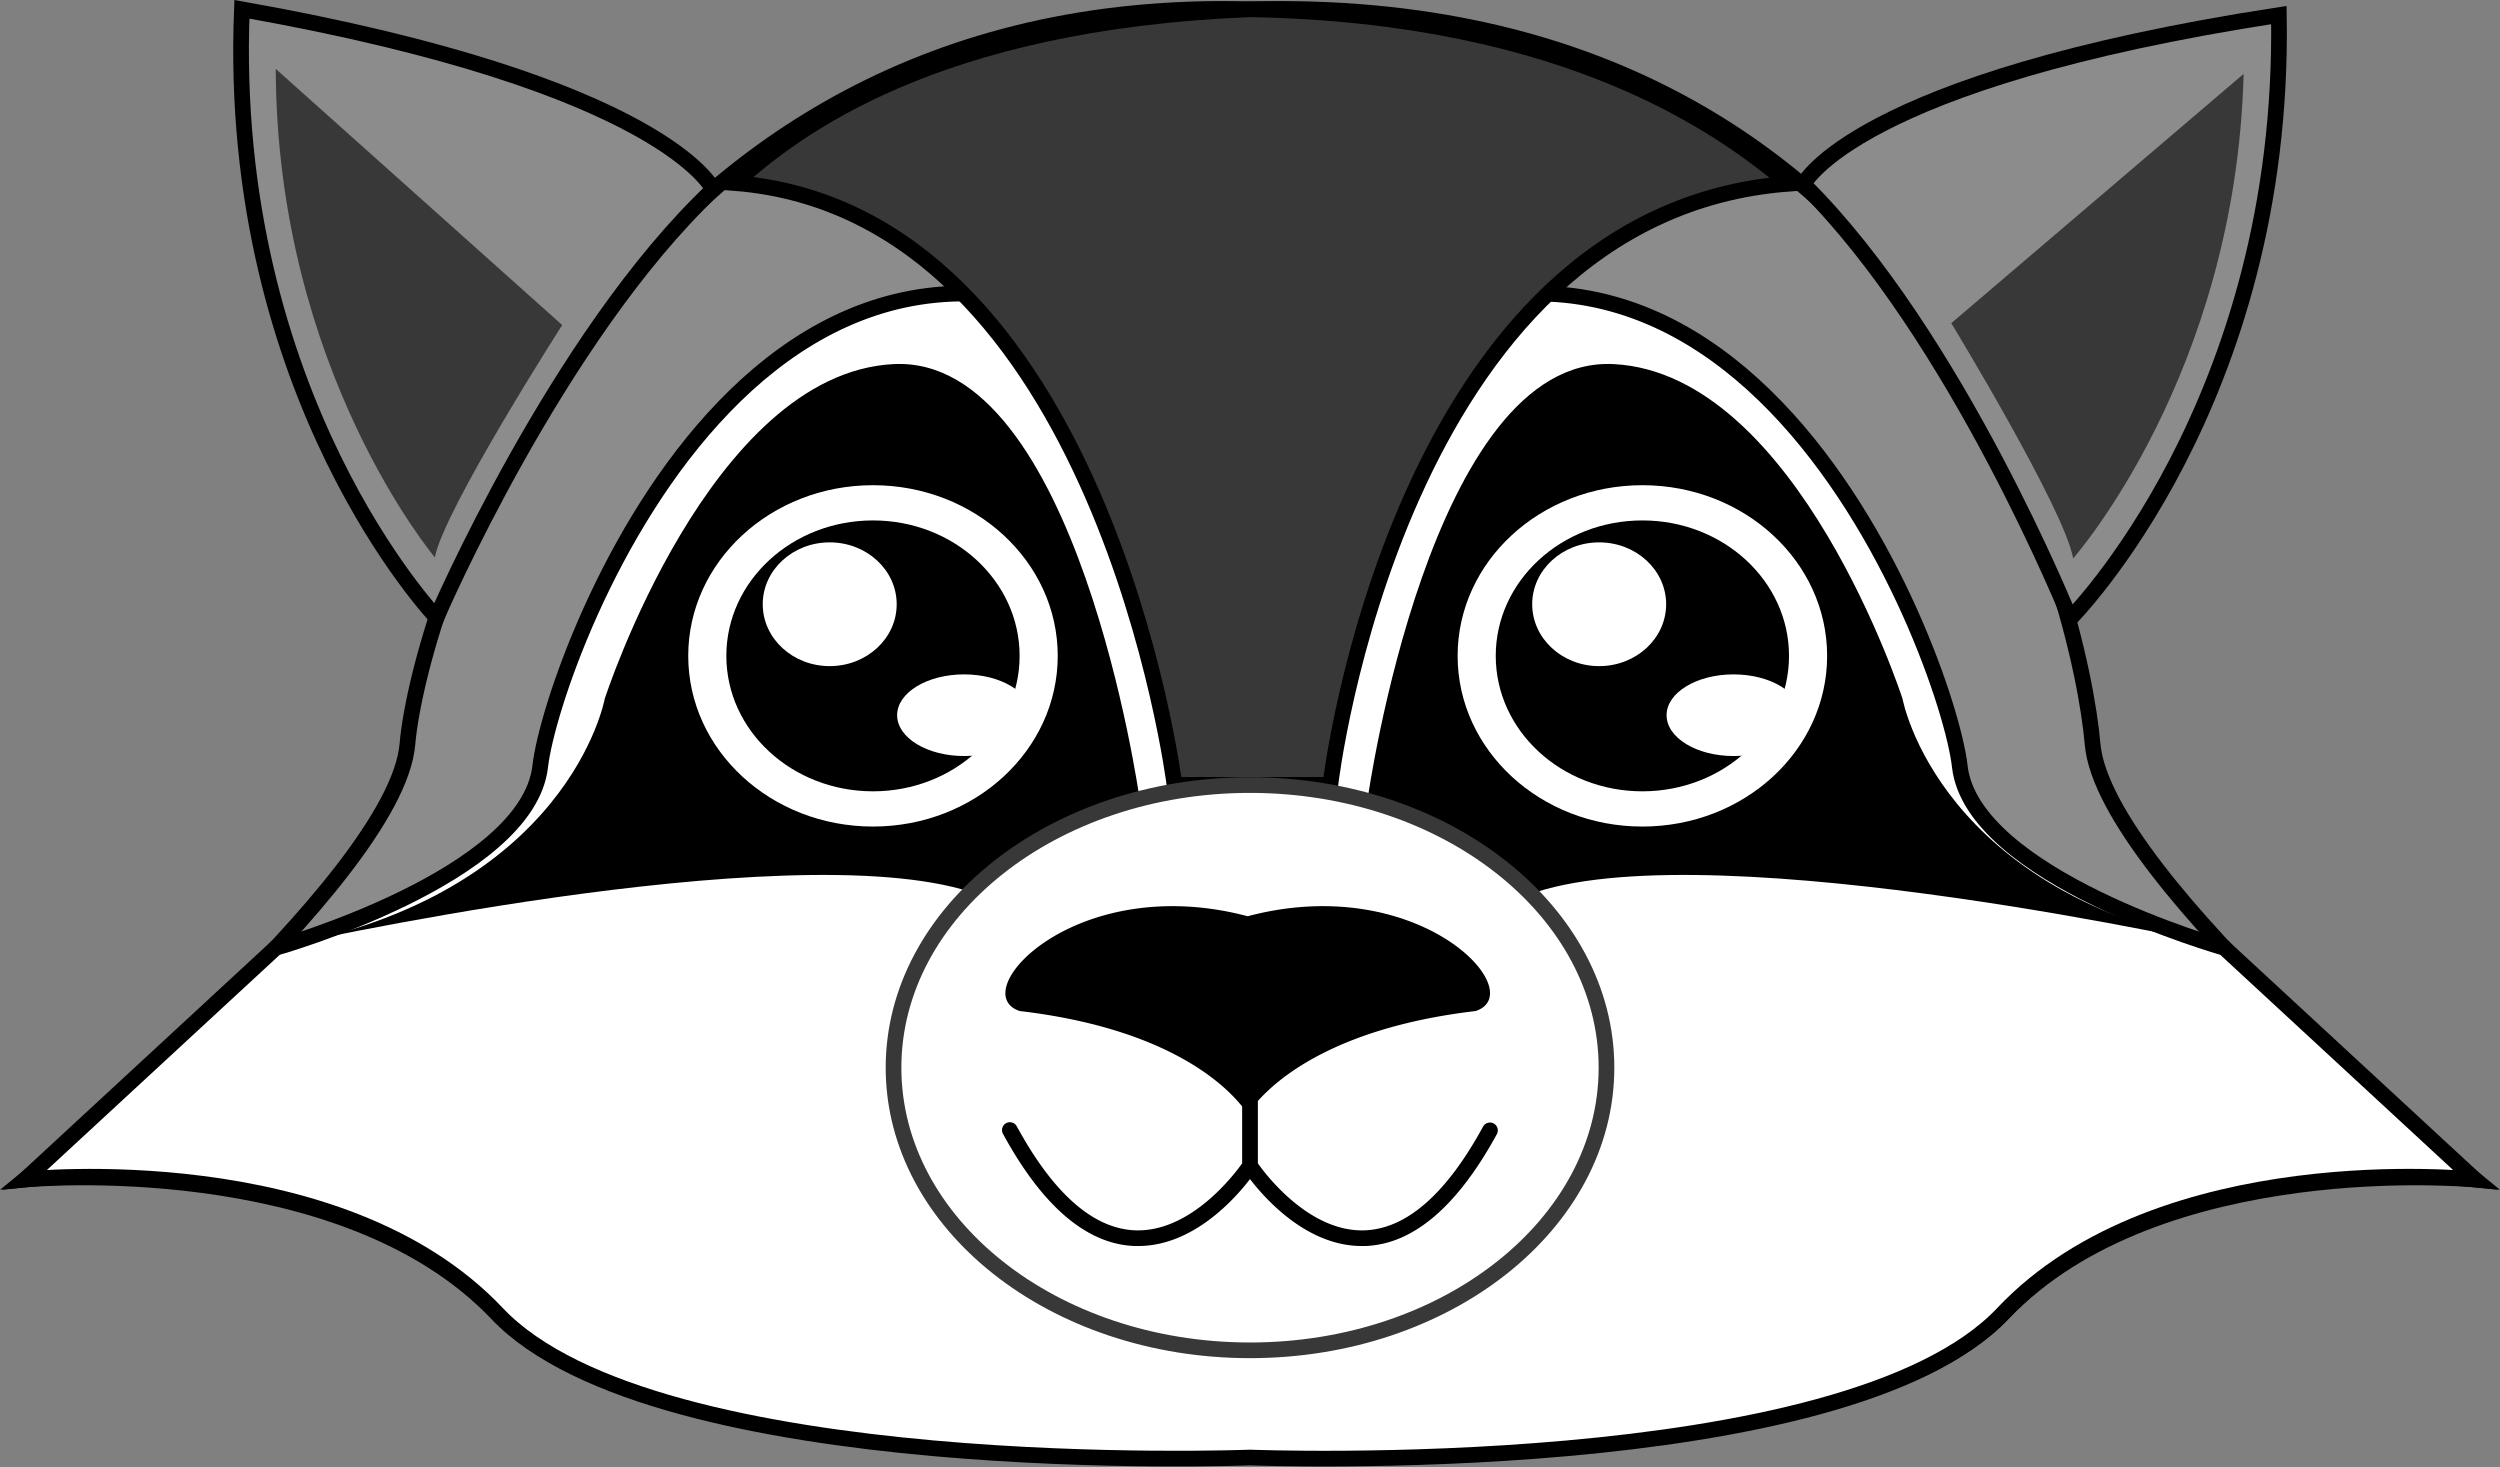 <svg xmlns="http://www.w3.org/2000/svg" width="451.294" height="264.817" viewBox="0 0 451.294 264.817">
  <rect x="0" y="0" width="451.294" height="264.817" fill="#808080" stroke="none"/>
  <g id="Raccoon" transform="translate(-33.982 -87.323)">
    <path id="Path_67" data-name="Path 67" d="M411.73,221.63C409.61,197,384.35,85.76,259.63,89c-116.22-3.22-150,108-152.1,132.65s-69,78.6-69,78.6,57-5.37,85.2,24.2,135.9,25.34,135.9,25.34,107.73,4.24,135.9-25.34,85.2-24.2,85.2-24.2S413.84,246.27,411.73,221.63Z" fill="#8c8c8c" stroke="#000" stroke-miterlimit="10" stroke-width="2.83"/>
    <path id="Path_68" data-name="Path 68" d="M435.5,258.42S390,245.6,387.76,225.68,344.09,93.39,259.63,162.56c-84.46-69.17-125.86,43.21-128.13,63.12s-47.74,32.74-47.74,32.74L38.53,300.23s56.69-6,85.2,24.2,135.9,26,135.9,26,107.39,4.23,135.9-26,85.2-24.2,85.2-24.2Z" fill="#fff" stroke="#000" stroke-miterlimit="10" stroke-width="2.83"/>
    <path id="Path_69" data-name="Path 69" d="M259.63,89c-57,2.27-82.21,21.6-93,31.36C233,125.62,246,229,246,229h28.13s12-103.24,82.79-108.52C345.44,110.75,317.46,90,259.63,89Z" fill="#383838" stroke="#000" stroke-miterlimit="10" stroke-width="2.83"/>
    <path id="Path_70" data-name="Path 70" d="M83.76,258.42s92.07-20.81,125.47-10.08c11.28-11.94,30.47-16.81,30.47-16.81s-11.25-80.18-44.42-78.48-52.14,60.44-52.14,60.44S136.7,249,83.76,258.42Z"/>
    <path id="Path_71" data-name="Path 71" d="M436.82,258.42s-92.08-20.81-125.47-10.08c-11.29-11.94-30.48-16.81-30.48-16.81s11.25-80.18,44.42-78.48,52.14,60.44,52.14,60.44S383.87,249,436.82,258.42Z"/>
    <ellipse id="Ellipse_89" data-name="Ellipse 89" cx="64.35" cy="51.02" rx="64.35" ry="51.02" transform="translate(195.28 229.04)" fill="#fff" stroke="#383838" stroke-miterlimit="10" stroke-width="2.83"/>
    <g id="Group_34" data-name="Group 34">
      <ellipse id="Ellipse_90" data-name="Ellipse 90" cx="33.35" cy="30.81" rx="33.35" ry="30.81" transform="translate(158.22 174.91)" fill="#fff"/>
      <ellipse id="Ellipse_91" data-name="Ellipse 91" cx="26.47" cy="24.45" rx="26.47" ry="24.45" transform="translate(165.1 181.27)"/>
      <ellipse id="Ellipse_92" data-name="Ellipse 92" cx="12.09" cy="11.17" rx="12.09" ry="11.17" transform="translate(171.67 185.23)" fill="#fff"/>
      <ellipse id="Ellipse_93" data-name="Ellipse 93" cx="12.09" cy="7.37" rx="12.09" ry="7.37" transform="translate(195.93 209.06)" fill="#fff"/>
    </g>
    <g id="Group_35" data-name="Group 35">
      <ellipse id="Ellipse_94" data-name="Ellipse 94" cx="33.35" cy="30.81" rx="33.35" ry="30.81" transform="translate(297.11 174.91)" fill="#fff"/>
      <ellipse id="Ellipse_95" data-name="Ellipse 95" cx="26.47" cy="24.45" rx="26.47" ry="24.45" transform="translate(303.99 181.27)"/>
      <ellipse id="Ellipse_96" data-name="Ellipse 96" cx="12.09" cy="11.17" rx="12.09" ry="11.17" transform="translate(310.57 185.23)" fill="#fff"/>
      <ellipse id="Ellipse_97" data-name="Ellipse 97" cx="12.09" cy="7.37" rx="12.09" ry="7.37" transform="translate(334.83 209.06)" fill="#fff"/>
    </g>
    <path id="Path_72" data-name="Path 72" d="M303.63,290.13a1.43,1.43,0,0,0-1.93.57c-6.61,12.12-13.79,18.42-21.33,18.72-10,.38-17.9-10.07-19.32-12.09V286.07c4.18-4.68,15-13.38,39.33-16.24,10-3.38-10.23-25.3-41.17-17.11-30.94-8.19-51.14,13.73-41.17,17.11,26.16,3.07,36.72,12.92,40.17,17.23v10.27c-1.42,2-9.3,12.46-19.32,12.09-7.54-.3-14.72-6.6-21.33-18.72a1.42,1.42,0,1,0-2.49,1.36c7.13,13.07,15.11,19.86,23.72,20.19h.67c9.83,0,17.36-8.42,20.17-12.08,2.81,3.66,10.34,12.08,20.17,12.08h.67c8.61-.33,16.59-7.12,23.72-20.19a1.43,1.43,0,0,0-.56-1.93Z"/>
    <path id="Path_73" data-name="Path 73" d="M162.72,121.53S154.18,102.59,77.65,89c-2.84,70,35.13,109.79,35.13,109.79S134.53,148.13,162.72,121.53Z" fill="#8c8c8c" stroke="#000" stroke-miterlimit="10" stroke-width="2.83"/>
    <path id="Path_74" data-name="Path 74" d="M83.76,99.76,135.47,146s-21.32,33.27-23,41.95C112.51,187.91,83.91,154.18,83.76,99.76Z" fill="#383838"/>
    <path id="Path_75" data-name="Path 75" d="M359.55,120.59s9-18.74,85.81-30.55C446.56,160.11,407.67,199,407.67,199S387.11,147.84,359.55,120.59Z" fill="#8c8c8c" stroke="#000" stroke-miterlimit="10" stroke-width="2.83"/>
    <path id="Path_76" data-name="Path 76" d="M439,100.66l-52.78,45s20.54,33.76,22,42.48C408.19,188.12,437.57,155.07,439,100.66Z" fill="#383838"/>
  </g>
</svg>
